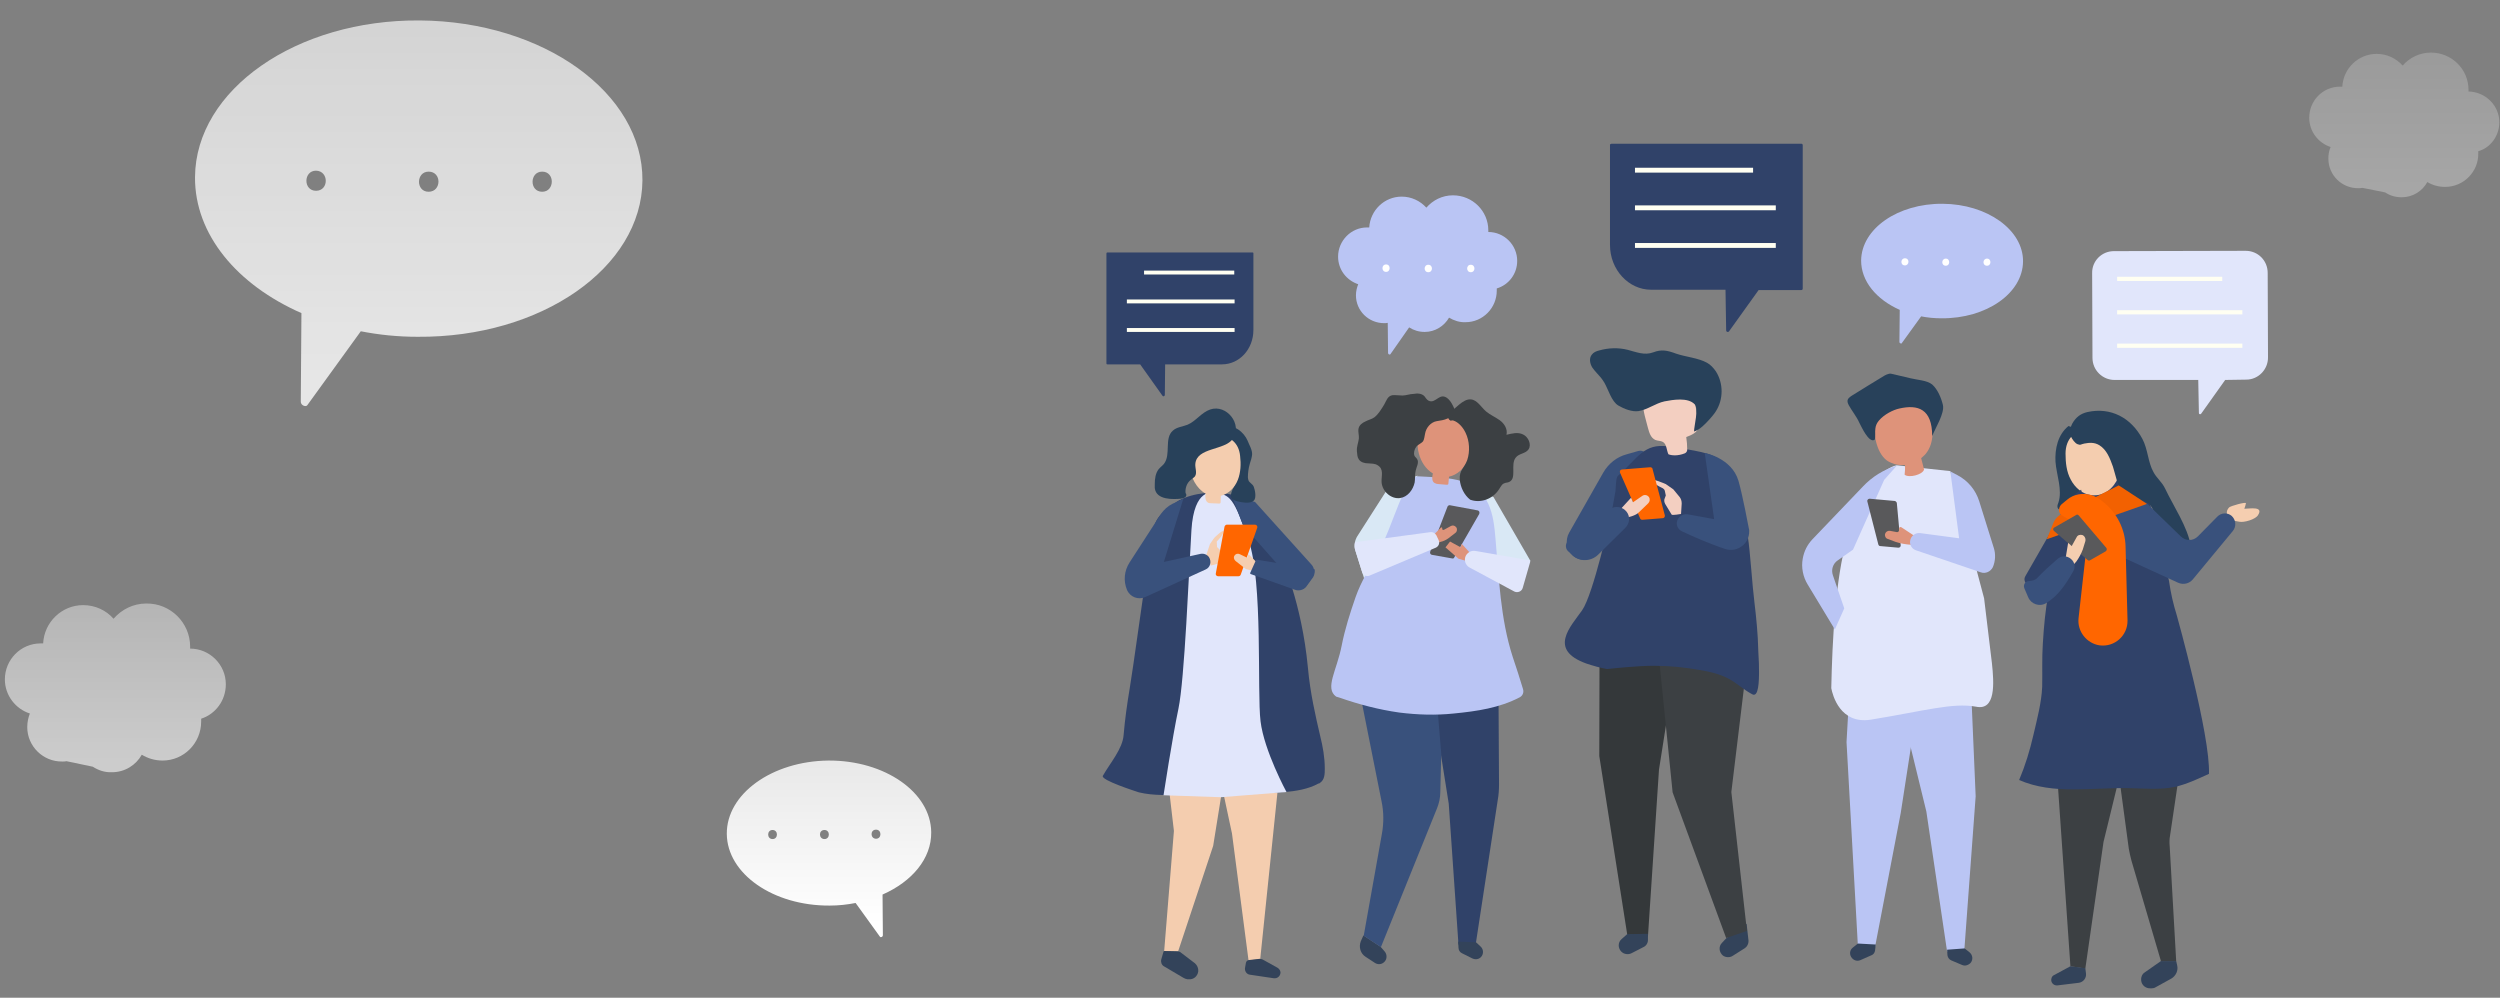 <?xml version="1.0" encoding="utf-8"?>
<!-- Generator: Adobe Illustrator 22.1.0, SVG Export Plug-In . SVG Version: 6.00 Build 0)  -->
<svg version="1.1" xmlns="http://www.w3.org/2000/svg" xmlns:xlink="http://www.w3.org/1999/xlink" x="0px" y="0px"
	 viewBox="0 0 770.5 307.5" style="enable-background:new 0 0 770.5 307.5;" xml:space="preserve">
<rect x="0" y="0" width="770.5" height="307.5" fill="#808080" stroke="none"/>
<style type="text/css">
	.st0{display:none;}
	.st1{opacity:0.8;}
	.st2{fill:#E1E6FB;}
	.st3{fill:#F4CDAF;}
	.st4{fill:#D1D1D1;}
	.st5{fill:#373791;}
	.st6{fill:#EFEFEF;}
	.st7{fill:#304269;}
	.st8{fill:#3F3FAA;}
	.st9{fill:#4B45BD;}
	.st10{fill:#DEDAE8;}
	.st11{fill:#BAC5F4;}
	.st12{fill:#3C4043;}
	.st13{fill:#FFFFFF;}
	.st14{fill:#F8F8FF;}
	.st15{fill:url(#SVGID_1_);}
	.st16{fill:url(#SVGID_2_);}
	.st17{fill:url(#SVGID_3_);}
	.st18{fill:url(#SVGID_4_);}
	.st19{fill:#F5F5FC;}
	.st20{fill:#F7F7F7;stroke:#E1E6FB;stroke-width:3;stroke-miterlimit:10;}
	.st21{fill:url(#SVGID_5_);}
	.st22{fill:url(#SVGID_6_);}
	.st23{fill:url(#SVGID_7_);}
	.st24{fill:url(#SVGID_8_);}
	.st25{fill:url(#SVGID_9_);}
	.st26{fill:#F7F7F7;}
	.st27{fill:url(#SVGID_10_);}
	.st28{fill:url(#SVGID_11_);}
	.st29{display:none;fill:#F7F7F7;}
	.st30{fill:url(#SVGID_12_);}
	.st31{fill:url(#SVGID_13_);}
	.st32{fill:url(#SVGID_14_);}
	.st33{fill:url(#SVGID_15_);}
	.st34{fill:url(#SVGID_16_);}
	.st35{fill:url(#SVGID_17_);}
	.st36{fill:#EAC5B0;}
	.st37{opacity:0.2;fill:#BAC5F4;}
	.st38{opacity:0.57;}
	.st39{fill:#E5E5E7;}
	.st40{fill:none;stroke:#D1D1D1;stroke-miterlimit:10;}
	.st41{fill:#47BEC4;}
	.st42{fill:none;stroke:#FFFFFF;stroke-width:2;stroke-miterlimit:10;}
	.st43{fill:#F77A4B;}
	.st44{fill:url(#SVGID_18_);}
	.st45{fill:url(#SVGID_19_);}
	.st46{fill:url(#SVGID_20_);}
	.st47{fill:url(#SVGID_21_);}
	.st48{fill:url(#SVGID_22_);}
	.st49{fill:url(#SVGID_23_);}
	.st50{fill:url(#SVGID_24_);}
	.st51{fill:url(#SVGID_25_);}
	.st52{fill:url(#SVGID_26_);}
	.st53{clip-path:url(#SVGID_28_);fill:#BAC5F4;}
	.st54{opacity:0.4;fill:#F1F2F2;}
	.st55{fill:#ACD9DD;}
	.st56{opacity:0.2;}
	.st57{fill:#FFFDF3;}
	.st58{fill:#232A35;}
	.st59{fill:#3B455A;}
	.st60{opacity:0.1;}
	.st61{fill:#000100;}
	.st62{fill:url(#SVGID_29_);}
	.st63{fill:url(#SVGID_30_);}
	.st64{fill:url(#SVGID_31_);}
	.st65{fill:url(#SVGID_32_);}
	.st66{fill:#BDBDBD;}
	.st67{fill:url(#SVGID_33_);}
	.st68{fill:#5A5A5C;}
	.st69{opacity:0.56;fill:url(#SVGID_34_);}
	.st70{opacity:0.66;fill:#FFFFFF;}
	.st71{fill:#C4DFE1;}
	.st72{fill:#33435A;}
	.st73{fill:#57859B;}
	.st74{fill:#427CCC;}
	.st75{fill:#FFBFA4;}
	.st76{fill:#141C2B;}
	.st77{fill:#BABCBC;}
	.st78{opacity:0.14;}
	.st79{fill:url(#SVGID_35_);}
	.st80{fill:url(#SVGID_36_);}
	.st81{fill:url(#SVGID_37_);}
	.st82{fill:url(#SVGID_38_);}
	.st83{fill:url(#SVGID_39_);}
	.st84{fill:url(#SVGID_40_);}
	.st85{display:inline;fill:url(#SVGID_41_);}
	.st86{display:inline;fill:url(#SVGID_42_);}
	.st87{display:inline;fill:url(#SVGID_43_);}
	.st88{display:inline;fill:url(#SVGID_44_);}
	.st89{display:inline;fill:url(#SVGID_45_);}
	.st90{display:inline;fill:url(#SVGID_46_);}
	.st91{fill:url(#SVGID_47_);}
	.st92{opacity:0.6;}
	.st93{fill:url(#SVGID_48_);}
	.st94{opacity:0.3;}
	.st95{fill:url(#SVGID_49_);}
	.st96{fill:url(#SVGID_50_);}
	.st97{fill:#DE937A;}
	.st98{fill:#28415A;}
	.st99{fill:#59595B;}
	.st100{fill:#39517C;}
	.st101{fill:#34383A;}
	.st102{fill:#F3CFC1;}
	.st103{fill:#FF6600;}
	.st104{fill:#D9E8F5;}
	.st105{fill:#F5CEB0;}
	.st106{fill:#F26101;}
	.st107{fill:#FFFFF2;}
	.st108{display:inline;}
	.st109{fill:#7DB5DB;}
	.st110{fill:#EFBFA5;}
	.st111{fill:#EACDB0;}
	.st112{fill:#4D4D4D;}
	.st113{display:inline;fill:#D8D8D8;stroke:#FFFFFF;stroke-miterlimit:10;}
	.st114{display:inline;fill:#BCBEC0;}
	.st115{display:inline;fill:#305399;}
	.st116{fill:#F0F1F1;}
	.st117{display:inline;opacity:0.1;fill:#000100;}
	.st118{display:inline;fill:#3B455A;}
	.st119{display:inline;fill:#7DB5DB;}
	.st120{fill:#98C7E2;}
	.st121{fill:#FFFDF0;}
	.st122{opacity:6.000000e-02;fill:#FFFFFF;}
	.st123{opacity:0.1;fill:#000100;}
	.st124{fill:url(#SVGID_51_);}
	.st125{fill:url(#SVGID_52_);}
	.st126{fill:url(#SVGID_53_);}
	.st127{fill:url(#SVGID_54_);}
	.st128{fill:url(#SVGID_55_);}
	.st129{fill:url(#SVGID_56_);}
	.st130{fill:url(#SVGID_57_);}
	.st131{fill:url(#SVGID_58_);}
	.st132{fill:#EAC1A4;}
	.st133{fill:#484F5B;}
	.st134{fill:#8CABEF;}
	.st135{fill:url(#SVGID_59_);}
	.st136{fill:url(#SVGID_60_);}
	.st137{fill:url(#SVGID_61_);}
	.st138{fill:url(#SVGID_62_);}
	.st139{fill:url(#SVGID_63_);}
	.st140{fill:url(#SVGID_64_);}
	.st141{fill:url(#SVGID_65_);}
	.st142{fill:url(#SVGID_66_);}
	.st143{fill:url(#SVGID_67_);}
	.st144{fill:url(#SVGID_68_);}
	.st145{fill:url(#SVGID_69_);}
	.st146{fill:url(#SVGID_70_);}
	.st147{fill:url(#SVGID_71_);}
	.st148{fill:url(#SVGID_72_);}
	.st149{fill:#BABCBE;}
	.st150{fill:#242449;}
	.st151{fill:#2F3787;}
	.st152{fill:#3D475B;}
	.st153{fill:#366362;}
	.st154{fill:#89B336;}
	.st155{fill:#96BD34;}
	.st156{opacity:7.000000e-02;}
	.st157{fill:#B5D381;}
	.st158{fill:#3B308A;}
	.st159{opacity:8.000000e-02;}
	.st160{fill:#F3E6DC;}
	.st161{fill:#92C59B;}
	.st162{fill:#88C9DA;}
	.st163{fill:#F9CD5B;}
	.st164{fill:#F6D5D5;}
	.st165{fill:#424DBF;}
	.st166{fill:#7EACF1;}
	.st167{fill:#F17187;}
	.st168{fill:#EAEAEA;}
	.st169{fill:#A0A2A6;}
	.st170{fill:#CE7361;}
	.st171{fill:#C7C8C9;}
	.st172{opacity:9.000000e-02;}
	.st173{opacity:0.15;}
	.st174{fill:#5B6475;}
	.st175{fill:#EDEDED;}
</style>
<g id="Слой_1" class="st0">
</g>
<g id="Слой_9">
	<g id="Слой_3__x28_копия2_x29_" class="st1">
	</g>
	<g id="Слой_10">
		<g id="Слой_11">
		</g>
		<g id="Слой_11__x28_копия_x29_">
			<g id="Слой_11_копия_2">
			</g>
			<g id="Слой_11_копия_3">
			</g>
		</g>
	</g>
</g>
<g id="poezdki">
	<g id="Слой_3__x28_копия_x29_" class="st1">
	</g>
	<g id="Слой_8">
	</g>
</g>
<g id="auto">
	<g id="Слой_3">
		<g id="Слой_4">
		</g>
	</g>
</g>
<g id="nastroiki">
</g>
<g id="otzivi">
	<g>
		<g>
			<g>
				<g class="st1">
					<g>
						<linearGradient id="SVGID_1_" gradientUnits="userSpaceOnUse" x1="129.046" y1="116.502" x2="129.046" y2="-118.11">
							<stop  offset="0" style="stop-color:#FFFFFF"/>
							<stop  offset="1" style="stop-color:#CFCFCF"/>
						</linearGradient>
						<path class="st15" d="M129.4,6.3C91.4,6,60.3,27.6,60.1,54.6c-0.1,17.7,13,33.2,32.8,41.9l-0.2,27.3c0,1.2,1.6,1.7,2,1.1
							l16.5-22.8c5.6,1.1,11.4,1.7,17.5,1.7c38.1,0.3,69.1-21.3,69.3-48.2C198.2,28.7,167.5,6.6,129.4,6.3z M97.4,58.8
							c-4,0-3.9-6.2,0-6.2C101.4,52.7,101.4,58.8,97.4,58.8z M132.1,59.1c-4,0-3.9-6.2,0-6.2C136.2,52.9,136.1,59.1,132.1,59.1z
							 M167.1,59.1c-4,0-3.9-6.2,0-6.2C171.1,52.9,171,59.1,167.1,59.1z"/>
					</g>
				</g>
				<g class="st92">
					<linearGradient id="SVGID_2_" gradientUnits="userSpaceOnUse" x1="35.494" y1="234.369" x2="35.494" y2="174.803">
						<stop  offset="0" style="stop-color:#FFFFFF"/>
						<stop  offset="1" style="stop-color:#CFCFCF"/>
					</linearGradient>
					<path class="st16" d="M69.6,210.9c0-6.1-5-11-11-11c0-0.2,0-0.4,0-0.6c0-7.4-6.1-13.4-13.5-13.3c-4,0-7.6,1.8-10.1,4.7
						c-2.3-2.6-5.6-4.2-9.4-4.2c-6.6,0-12,5.3-12.3,11.8c-0.3,0-0.6,0-0.8,0c-6.1,0-11,5-11,11.1c0,4.9,3.3,9.1,7.7,10.5
						c-0.5,1.3-0.8,2.7-0.8,4.2c0,5.9,4.9,10.7,10.8,10.6c0.5,0,0.9,0,1.3-0.1l8.1,1.7c1.7,1.1,3.7,1.8,5.9,1.7c4,0,7.4-2.2,9.2-5.4
						c1.8,1.1,4,1.8,6.4,1.8c6.6,0,11.9-5.4,11.9-12c0-0.3,0-0.6,0-0.9C66.4,220.1,69.6,215.9,69.6,210.9z"/>
				</g>
				<g class="st94">
					<linearGradient id="SVGID_3_" gradientUnits="userSpaceOnUse" x1="740.977" y1="57.83" x2="740.977" y2="6.66">
						<stop  offset="0" style="stop-color:#FFFFFF"/>
						<stop  offset="1" style="stop-color:#CFCFCF"/>
					</linearGradient>
					<path class="st17" d="M770.3,37.7c0-5.2-4.3-9.4-9.5-9.5c0-0.2,0-0.3,0-0.5c0-6.4-5.2-11.5-11.6-11.5c-3.5,0-6.6,1.6-8.7,4
						c-2-2.2-4.8-3.6-8-3.6c-5.7,0-10.3,4.5-10.6,10.1c-0.2,0-0.5,0-0.7,0c-5.3,0-9.5,4.3-9.5,9.6c0,4.2,2.8,7.8,6.6,9
						c-0.5,1.1-0.7,2.3-0.7,3.6c0,5.1,4.2,9.2,9.3,9.1c0.4,0,0.8,0,1.2-0.1l7,1.4c1.5,1,3.2,1.5,5.1,1.5c3.4,0,6.4-1.9,7.9-4.7
						c1.6,1,3.5,1.5,5.5,1.5c5.7,0,10.3-4.7,10.2-10.3c0-0.2,0-0.5,0-0.7C767.5,45.6,770.3,41.9,770.3,37.7z"/>
				</g>
			</g>
			<g>
				<g>
					<g>
						
							<linearGradient id="SVGID_4_" gradientUnits="userSpaceOnUse" x1="796.317" y1="284.898" x2="796.317" y2="177.498" gradientTransform="matrix(-1 0 0 1 1051.825 0)">
							<stop  offset="0" style="stop-color:#FFFFFF"/>
							<stop  offset="1" style="stop-color:#CFCFCF"/>
						</linearGradient>
						<path class="st18" d="M224,257c0.1,12.3,14.3,22.2,31.7,22.1c2.8,0,5.4-0.3,8-0.8l7.5,10.4c0.2,0.3,0.9,0.1,0.9-0.5l-0.1-12.5
							c9.1-4,15.1-11.1,15-19.2c-0.1-12.3-14.3-22.2-31.7-22.1C237.9,234.6,223.9,244.7,224,257z M270,255.7c1.8,0,1.8,2.8,0,2.8
							C268.2,258.5,268.1,255.7,270,255.7z M254.1,255.8c1.8,0,1.8,2.8,0,2.8C252.3,258.6,252.2,255.8,254.1,255.8z M238.1,255.8
							c1.8,0,1.8,2.8,0,2.8C236.3,258.6,236.3,255.8,238.1,255.8z"/>
					</g>
				</g>
			</g>
			<g>
				<g>
					<polygon class="st11" points="570.3,207.5 569.1,228.7 572.6,291.5 577.9,291.8 585.8,250.6 592.8,205.3 					"/>
					<path class="st72" d="M576.8,294.4l-3.4,1.5c-0.9,0.4-1.9,0.2-2.6-0.6l0,0c-0.9-1-0.8-2.5,0.3-3.3l1.5-1.2l5.5,0.3l-0.2,1.8
						C577.8,293.6,577.4,294.2,576.8,294.4z"/>
				</g>
				<g>
					<g>
						<polygon class="st11" points="607.7,217.4 608.9,245.4 605.4,292.9 600.1,293.3 593.7,250.1 584.8,213.6 						"/>
					</g>
					<path class="st72" d="M601.4,296l3.3,1.4c0.9,0.4,1.9,0.1,2.6-0.6h0c0.9-1,0.7-2.5-0.3-3.3l-1.5-1.2l-5.4,0.4l0.1,1.7
						C600.3,295.1,600.7,295.7,601.4,296z"/>
				</g>
				<g>
					<g>
						<path class="st2" d="M601.1,145.2l-16.5-1.8c0,0-9.2,1-15.4,22.8c-3.5,12.1-4.5,31.3-4.8,45.9c0.4,2.1,2.7,11.2,12.2,9.7
							c16.5-2.7,25.2-5.3,32.4-4c6.1,1.3,5.6-7.1,4.9-13.5l-2.4-19.9L601.1,145.2z"/>
					</g>
				</g>
				<g>
					<path class="st97" d="M591.7,123.4c-4.3,0.3-8.6,0.8-12.3,2.8c-0.8,0.4-1.7,1-1.9,1.9c-0.1,0.3-0.1,0.7-0.1,1.1
						c0.1,4,0.6,10,4.1,12.7c0.7,0.5,1.5,0.8,2.3,1.1c1.1,0.3,2.2,0.4,3.3,0.3c0.1,1,0,2-0.1,3c1.3,1.1,5.6,0,6-1.6
						c-0.3-1.2-0.6-2.3-0.9-3.5c0.5-0.4,0.9-0.8,1.3-1.2c1.5-1.8,2.1-3.9,2.2-6.2c0.1-2.4,0.5-4.9,0.5-7.3c0-0.9-0.1-1.9-0.7-2.5
						c-0.7-0.7-1.8-0.6-2.7-0.5C592.3,123.3,592,123.4,591.7,123.4z"/>
					<path class="st98" d="M579.1,129.6c1.6-1.9,4.4-3.3,6.3-3.7c5.7-1.3,10.1,0.1,10.1,8.5c0.9-2.4,3.9-7,3.3-9.6
						c-0.5-2.1-1.6-4.8-3.3-6.3c-1.6-1.3-4.6-1.4-6.6-1.9c-1.8-0.4-3.7-0.9-5.5-1.3c-0.4-0.1-0.8-0.2-1.2-0.1
						c-0.5,0.1-0.9,0.3-1.3,0.5c-3.4,2.1-6.8,4.1-10.1,6.2c-0.6,0.4-1.4,0.9-1.4,1.7c0,0.5,0.2,0.9,0.4,1.3c1,1.8,2.4,3.5,3.2,5.3
						c0.6,1.1,3,6.6,4.8,5.3c0.3-1.1,0-2.3,0.2-3.5C578.1,131.1,578.5,130.3,579.1,129.6z"/>
				</g>
				<path class="st11" d="M584.6,143.5L584.6,143.5c-4,1.2-7.6,3.4-10.5,6.5l-15.5,16.2c-1.6,1.7-2.6,3.7-3,6v0
					c-0.5,2.7,0.1,5.6,1.5,7.9l8.4,13.9l2.9-6.5l-3.5-10.2c-0.6-1.7,0-3.6,1.5-4.6l4.7-3.3l9.6-21.5L584.6,143.5z"/>
				<path class="st99" d="M584,154.4l-7.8-0.7c-0.4,0-0.8,0.4-0.7,0.8l3.4,13.3c0.1,0.3,0.3,0.5,0.6,0.5l5.6,0.5
					c0.4,0,0.7-0.3,0.7-0.7l-1.2-13.1C584.5,154.7,584.3,154.5,584,154.4L584,154.4z"/>
				<path class="st97" d="M584.2,167l-2.4-0.9c-0.7-0.2-1-1-0.8-1.6l0,0c0.2-0.6,0.8-1,1.5-0.9l2.1,0.4c0.4,0.1,0.7-0.3,0.7-0.6
					l0-0.5c0-0.4,0.4-0.6,0.7-0.4l4.4,2.9l-0.4,2.5l-1,0C587.4,167.8,585.7,167.5,584.2,167z"/>
				<g>
					<g>
						<path class="st11" d="M610.5,176.4l-20-6.8c-1.2-0.4-2-1.6-1.8-2.9l0,0c0.2-1.5,1.6-2.6,3.1-2.4l12,1.6l-2.7-20.6l2.1,1.1
							c3.3,1.7,5.7,4.6,6.8,8.1l4.5,14.4c0.6,1.9,0.5,4-0.3,5.9v0C613.5,176.2,611.9,176.9,610.5,176.4z"/>
					</g>
				</g>
			</g>
			<g>
				<path class="st72" d="M537.8,292.2l-3.8,2.4c-0.9,0.6-2.2,0.5-3-0.1l0,0c-1.2-1-1.4-2.8-0.3-3.9l1.4-1.5l6.2-4.4l0.6,5.3
					C538.9,290.9,538.5,291.7,537.8,292.2z"/>
				<path class="st100" d="M504.9,139l-3.5,1c-3.1,0.8-5.7,2.9-7.3,5.7l-10.5,18.5c-1.3,2.3-0.8,5.2,1.1,7l0,0
					c2.1,1.9,5.4,1.7,7.2-0.4l6.5-7.7c0.1-0.2,0.3-0.4,0.4-0.6l8.9-20.3C508.5,140.4,506.8,138.5,504.9,139z"/>
				<g>
					<g>
						<polygon class="st101" points="493,189.9 492.9,233 501.6,288.6 507.9,288.6 511.3,237.2 519.4,185.7 						"/>
					</g>
					<path class="st72" d="M506.5,291.9l-3.7,1.9c-1,0.5-2.3,0.3-3.1-0.5l0,0c-1.1-1.1-1.1-2.9,0.1-3.9l1.7-1.5l6.4-0.1l0,1.9
						C507.9,290.6,507.4,291.5,506.5,291.9z"/>
				</g>
				<g>
					<g>
						<polygon class="st12" points="538.4,286.9 533.6,244.1 539.4,196.2 538.1,186.1 512.1,185.1 511.2,201.7 515.5,244.2 
							532,289.1 						"/>
					</g>
				</g>
				<g>
					<g>
						<path class="st7" d="M542.1,204.5c-0.1-1.9-0.2-3.4-0.2-4c-0.1-5-0.6-10-1.2-15c-0.6-4.5-1.3-15.6-2-20
							c-0.6-3.7-2.8-12.8-4.4-16.2c-4-8.5-2.7-9.2-20.1-11.7c-7.6-1.1-9.4,3.6-15.6,9.1c-0.6,0.5-0.6,3.7-0.7,4.6
							c-0.3,1.5-0.5,3-0.8,4.5c-0.2,1.2-0.5,2.3-0.8,3.5l0,0c0,0-5.2,23.8-8.7,28.8c-3.5,5-10.6,12.1,1.3,16.4
							c2.1,0.7,4.2,1.3,6.4,1.7c0,0,9.8-1.1,14.8-1c4.6,0,9.3,0.5,13.8,1.3c3,0.5,6.1,1.2,8.9,2.7c2.6,1.4,4.5,3.3,7.1,4.7
							c0.2,0.1,0.5,0.3,0.8,0.2C542.2,213.8,542.2,208.5,542.1,204.5z"/>
					</g>
				</g>
				<g>
					<g>
						<path class="st100" d="M516.8,161L516.8,161c0.2-1.6,1.7-2.7,3.3-2.5l8.2,1.5l-2.9-20.4c0,0,8.3,1.5,10.4,8.6
							c1.3,4.5,3.2,14.7,3.2,14.7c0.1,0.2,0.1,0.5,0.1,0.8c0.1,3.9-3.7,6.7-7.4,5.5c-5.1-1.7-10.5-4.1-13.2-5.4
							C517.3,163.3,516.7,162.2,516.8,161z"/>
					</g>
				</g>
				<path class="st102" d="M518.1,158.4c0,0-2.7,0.5-2.9,0.2c-0.1-0.2-1.3-2.1-2-3.3c-0.3-0.6-0.4-1.2-0.1-1.8l0.3-0.8l-0.3-1.4
					c-0.1-0.4-0.3-0.6-0.6-0.8c-1-0.5-3.1-1.5-3.3-2.3c-0.3-1,4.2,1,4.2,1l2.3,1.6l1.9,2.3c0.5,0.6,0.7,1.3,0.7,2.1L518.1,158.4z"/>
				<path class="st103" d="M508.6,144l-8.7,0.7c-0.5,0-0.8,0.5-0.6,1l6.2,14.1c0.1,0.3,0.4,0.4,0.7,0.4l6.3-0.5
					c0.4,0,0.7-0.5,0.6-0.9l-3.8-14.3C509.3,144.2,508.9,144,508.6,144L508.6,144z"/>
				<path class="st102" d="M505.1,157.9l2.9-2.8c0.5-0.5,0.6-1.3,0.2-1.9l0,0c-0.5-0.7-1.4-0.8-2-0.4l-2.9,2l-0.6-1.4l-3.5,3.8
					l1.3,2.6l2.7-0.8C504,158.7,504.6,158.4,505.1,157.9z"/>
				<g>
					<g>
						<path class="st100" d="M501.3,157.7L501.3,157.7c-1.2-1.5-3.3-1.9-5-0.9l-12.8,9.7c-1.1,0.8-1.2,2.5-0.2,3.4l1.3,1.2
							c2.2,2.1,5.7,2,7.9-0.1l8.4-8.3C502.3,161.3,502.5,159.2,501.3,157.7z"/>
					</g>
				</g>
				<g>
					<path class="st102" d="M514.2,140c0.9,0.4,2.9,0.6,5.1-0.3c0.4-0.2,0.7-0.6,0.7-1.1c0-1.3-0.1-2.6-0.3-3.9
						c1.6-0.6,3.5-1.4,3.8-3.1c0.1-0.5,0-1.1-0.1-1.6c-0.4-2.2-0.8-4.4-1.1-6.6c-0.1-0.8-0.3-1.5-0.7-2.2c-0.7-1.1-2.1-1.6-3.5-1.9
						c-3.4-0.6-7.1,0.1-9.8,2.4c-0.7,0.6-1.3,1.3-1.6,2.2c-0.5,1.3-0.1,2.8,0.2,4.2c0.3,1.3,0.7,2.5,1,3.8c0.4,1.5,0.9,3.1,2.3,3.7
						c0.7,0.3,1.6,0.2,2.3,0.6C513.7,136.9,513.6,138.7,514.2,140z"/>
					<path class="st98" d="M494.5,118c-0.3-0.5-0.7-1.1-1.1-1.6c-0.9-1.1-1.9-2-2.7-3.2c-0.7-1.2-1-2.8-0.1-3.9
						c0.5-0.7,1.4-1.1,2.3-1.3c2.8-0.8,5.9-0.9,8.7-0.2c2.7,0.7,5.2,1.8,7.9,0.8c2.6-1,4.4-0.6,7.1,0.4c2.9,1,6.8,1.3,9.5,2.8
						c1.1,0.6,2,1.6,2.7,2.6c2.4,3.7,2.4,8.7,0,12.4c-0.5,0.8-1.2,1.6-1.8,2.3c-1.4,1.5-3,3.3-4.9,3.9c0-1.7,1.5-7,0.2-8.4
						c-2.1-2.2-6.7-1.4-9.3-0.9c-2.8,0.6-5.3,2.6-8,3c-2,0.3-4.5-0.7-6.2-1.7C496.7,123.8,495.7,120.1,494.5,118z"/>
				</g>
			</g>
			<g>
				<path class="st104" d="M436.9,146.6l-8.5,2.9l-10.1,15.8c-0.8,1.3-1,2.9-0.6,4.3l2.7,8.6l7.7-4.8L436.9,146.6z"/>
				<polygon class="st104" points="471.7,172.9 460.3,153.2 452.6,149.1 450.7,151 458.9,167.3 461.1,173.4 468.8,175.3 				"/>
				<g>
					<g>
						<path class="st7" d="M461.8,207.7l0.2,34c0,1.6-0.1,3.3-0.4,4.9l-6.8,44.5l-5.3,0l-3-43.4l-6.9-43.4L461.8,207.7z"/>
						<path class="st72" d="M450.6,293.8l3.2,1.6c0.9,0.4,1.9,0.3,2.6-0.4l0,0c0.9-0.9,0.9-2.4-0.1-3.3l-1.4-1.3l-5.5-0.2l0.1,1.8
							C449.5,292.8,449.9,293.5,450.6,293.8z"/>
					</g>
					<g>
						<path class="st72" d="M420.9,294.9l2.9,1.9c0.8,0.5,1.9,0.5,2.7-0.2l0,0c1-0.8,1.1-2.3,0.3-3.3l-1.3-1.5l-5.3-3.5l-0.8,1.8
							C418.7,291.9,419.3,293.9,420.9,294.9z"/>
						<g>
							<path class="st100" d="M420,204.8l-0.9,8.6l6.7,33.6c0.7,3.3,0.7,6.7,0.1,10l-5.6,31.4l5.3,3.5l17.3-42.8
								c0.6-1.5,1-3.2,1-4.9l0.3-11.8l-2.4-29L420,204.8z"/>
						</g>
					</g>
				</g>
				<g>
					<g>
						<path class="st11" d="M466.2,202.4c-3.8-11.8-4.2-24.2-5.3-36.5c-0.3-3.6-0.7-7.3-2.2-10.6c-1.7-3.8-4.6-5.8-7.9-6.9
							c-4.2-1.4-9.3-1.3-13.7-1.6c-4.2-0.1-7.9,15.6-12.2,23.3c-2.6,4.7-5.3,8.8-7.1,13.9c-1.7,4.9-3.3,9.9-4.3,15
							c-1.5,7.7-5.3,13.1-1.7,15.7c0.3,0.1,0.7,0.2,1,0.3c6,2.1,12.1,3.7,18.4,4.6c5.6,0.7,11.2,0.9,16.9,0.3c7.1-0.7,14-1.7,20.3-5
							c0.9-0.5,1.3-1.5,1-2.5C468.4,209,467.3,205.7,466.2,202.4z"/>
					</g>
				</g>
				<g>
					<path class="st97" d="M438.1,132.1c4-6.5,14.8-6.5,15.3,2.2c0.1,2.6,0,5.3-1.1,7.7c-1.1,2.4-3.2,4.4-5.7,4.9c0,0,0,0,0,0
						c-0.1,0.7-0.1,1.3-0.2,2c0,0.1,0,0.3-0.1,0.4c-0.1,0.1-0.3,0.1-0.5,0.1c-0.8-0.1-1.6-0.1-2.4-0.2c-0.4,0-0.8-0.1-1.2-0.3
						c-0.8-0.4-0.9-1.5-0.7-2.4c0-0.2,0.1-0.4,0.1-0.6C437.3,143.4,435.5,136.4,438.1,132.1z"/>
					<g>
						<path class="st12" d="M453.4,123.1c1.9,0.2,3.1,2.4,4.6,3.7c1.3,1.1,2.8,1.7,4.2,2.7s2.5,2.7,2.1,4.5c1.7-0.4,3.5-0.9,5.1-0.1
							c1.6,0.7,2.7,3.1,1.7,4.6c-1,1.4-3,1.2-4,2.6c-1.6,2.1,0.4,6.3-1.9,7.4c-0.5,0.3-1.2,0.2-1.7,0.5c-0.7,0.3-1,1.1-1.5,1.8
							c-1.9,3-5.7,4.4-8.9,3.2c-1.8-1.4-3-3.8-3.2-6.2c-0.2-2.9,1.4-3.5,2.3-6c0.9-2.7,0.7-5.9-0.5-8.4c-0.8-1.7-2.2-3.3-3.8-3.8
							c-0.7-0.2-0.6,0.4-1.3-0.3c-0.3-0.3-0.5-1.3-0.5-1.7C448.4,126.3,450.8,122.8,453.4,123.1z"/>
						<path class="st12" d="M432.2,121.9c-1,0-2.1-0.2-3.1-0.1c-1.5,0.3-1.8,1.7-2.5,2.9c-0.8,1.3-1.8,3-3,3.9
							c-0.8,0.6-1.9,0.8-2.8,1.3c-0.9,0.4-1.9,1.1-2.1,2.2c-0.2,1,0.2,2.1,0.1,3.1c-0.2,1.5-0.7,2.3-0.6,3.9
							c0.1,0.9,0.1,1.8,0.6,2.5c0.6,0.9,1.8,1.2,2.8,1.2c1,0.1,2.1,0,3,0.6c2,1.2,1.1,3.3,1.2,5.2c0.2,2.9,3,5.3,5.7,4.9
							c2.3-0.3,4-2.5,4.5-4.8c0.2-1.2,0-2.4,0.3-3.6c0.2-1.1,1.2-2.6,0.4-3.7c-0.2-0.3-0.5-0.5-0.7-0.8c-0.1-0.2-0.2-0.5-0.2-0.8
							c0-1,0.4-2,1.2-2.6c0.5-0.4,1.2-0.7,1.6-1.2c0.4-0.7,0.4-1.5,0.6-2.3c0.3-1.9,1.8-3.6,3.6-3.9c1.2-0.2,2.2-0.3,3.3-0.8
							c0.2-0.1,2.7-1.4,2.6-1c0.1-0.7-0.2-1.4-0.5-2.1c-0.5-1.1-1-2.1-1.8-2.9c-2.7-2.5-3.8,1.6-6.1,0.5c-0.6-0.3-0.9-0.9-1.3-1.4
							c-0.9-0.9-2.2-0.9-3.3-0.7C434.5,121.4,433.4,121.9,432.2,121.9z"/>
					</g>
				</g>
				<path class="st99" d="M446.8,155.7l8.6,1.6c0.5,0.1,0.7,0.6,0.5,1.1l-7.7,13.4c-0.1,0.3-0.4,0.4-0.7,0.3l-6.2-1.1
					c-0.4-0.1-0.7-0.5-0.5-1l5.3-13.8C446.2,155.9,446.5,155.7,446.8,155.7L446.8,155.7z"/>
				<g>
					<polygon class="st97" points="449.5,172.2 445.5,168.7 446.9,166.9 450.2,168.7 450.5,167.6 453.5,170.9 452.3,173 					"/>
					<g>
						<g>
							<path class="st2" d="M471.6,173.2l-0.1-0.5l-16.8-2.9c-1.2-0.2-2.3,0.4-2.9,1.4l0,0c-0.7,1.3-0.2,3,1.1,3.7
								c3.6,1.9,10.4,5.6,13.8,7.4c1,0.5,2.3,0,2.6-1.1L471.6,173.2z"/>
						</g>
					</g>
				</g>
				<g>
					<path class="st97" d="M446.4,165.9l2.2-1.7c0.5-0.4,0.6-1.2,0.2-1.7h0c-0.4-0.5-1-0.7-1.6-0.4l-2.2,1.2
						c-0.3,0.1-0.6-0.1-0.5-0.4l0-0.1c0-0.2-0.3-0.4-0.4-0.2l-2.7,2.7l1.1,2.1l1.5-0.4C444.9,166.8,445.7,166.4,446.4,165.9z"/>
					<g>
						<g>
							<path class="st2" d="M440.9,164c-4.1,0.6-18.3,2.4-23.3,3.1c0,0-0.3,1.2,0,2.2l2.2,7c0.3,1,1.4,1.5,2.3,1.1l20.4-8.6
								c0.9-0.4,1.3-1.4,0.9-2.3l-0.7-1.5C442.3,164.3,441.6,163.9,440.9,164z"/>
						</g>
					</g>
				</g>
			</g>
			<g>
				<g>
					<path class="st12" d="M651.3,226.9l23.2-7.8l-5.7,38.5c-0.2,1.1-0.2,2.1-0.1,3.2l2,35.4l-4.7,0l-9.1-31
						c-0.3-1.2-0.6-2.4-0.8-3.6l-4.2-31.2l0,0L651.3,226.9z"/>
					<path class="st72" d="M666,296.2l4.7,0l0.3,1.3c0.4,1.6-0.4,3.3-1.8,4.1l-4.9,2.7c-0.3,0.2-0.7,0.3-1.1,0.3l-0.4,0
						c-1.5,0.1-2.8-1-2.9-2.5l0,0c-0.1-0.9,0.3-1.9,1.1-2.4L666,296.2z"/>
				</g>
				<g>
					<polygon class="st12" points="633.2,227.1 638.1,297.8 642.7,298.5 648.3,259.5 657.3,222.6 					"/>
					<path class="st72" d="M638.1,297.8l-5,2.7c-0.7,0.3-1,1.1-0.9,1.8l0,0c0.2,0.9,1,1.5,1.9,1.4l6.6-0.8c1.4-0.2,2.4-1.5,2.2-2.9
						l-0.2-1.6L638.1,297.8z"/>
				</g>
				<g>
					<path class="st7" d="M680.8,238.5c0.5-11.7-9.9-48.8-9.9-48.8l0,0c-1.1-3.5-1.9-7-2.4-10.6c-0.4-2.5-8-31.3-7.4-31.4
						c-5.2,0.4-15.3-0.9-19.2,2.9c-0.1,0.1-0.2,0.2-0.3,0.3c-3,3.4-4.6,10.4-6,14.7c-1.9,5.6-3.3,11.4-4.3,17.3
						c-0.9,5.1-1.4,10.3-1.7,15.5c-0.3,4.5-0.1,8.9-0.2,13.3c-0.2,4.8-1.6,10.1-2.7,14.8c-1.1,4.8-2.5,9.4-4.4,13.9
						c5.2,2.3,11,2.9,16.7,2.9c5.7,0,11.3-0.5,17-0.4c4.8,0.1,9.7,0.6,14.4-0.4C673.9,241.7,677.3,240.1,680.8,238.5L680.8,238.5z"
						/>
				</g>
				<g>
					<path class="st98" d="M643,135.5c-2.4,1.2-4.9,4.2-4.7,7c0.1,1.4,0.8,2.4,0.8,3.9c0.1,2.9,4.4,5.9,1.7,8.7
						c-1.4,1.4-3.5,1.7-5.5,1.9c-0.2,0-0.5,0-0.7,0c-0.4-0.2-0.5-0.6-0.5-1c0-0.4,0.2-0.8,0.3-1.1c1.3-3.9-0.6-8.5-0.9-12.6
						c-0.2-4,0.7-8.3,4-11c2.2,0.7,3.8,1.6,4.9,3.6L643,135.5z"/>
					<path class="st3" d="M644.5,152.6c-2.7-0.3-5-2.3-6.3-4.8c-1.3-2.4-1.6-5.2-1.6-8c0-9.1,11.2-9.7,15.8-3.2
						C656.3,142.3,652.4,153.6,644.5,152.6z"/>
					<path class="st98" d="M658.2,153.7c-1.4-0.4-2.8-0.8-3.9-2c-1.8-1.9-2.3-5.5-3.1-7.9c-0.9-2.5-1.9-5.2-4.2-6.6
						c-1.5-0.9-3-0.8-4.6-0.5c-1.1,0.2-1.1,0.6-2.1,0.2c-0.8-0.3-1.7-1.6-2-2.3c-0.5-1.3-0.3-2.8,0.4-4.1c1.1-1.9,2.5-3,4.6-3.5
						c7.2-1.6,13.5,1.7,17,8.3c1.7,3.2,1.7,7.2,3.4,10.2c1,1.9,2.6,3,3.6,5.1c2.5,5.3,7,11.9,7.9,17.7c0,0.2,0.1,0.5-0.1,0.6
						c-0.3,0.4-0.8,0.1-1.2-0.2c-2-1.6-4.1-3.2-6.1-4.8c-0.8-0.6-1.6-1.3-2.2-2.1c-1.5-2.1-1.5-5.1-3.5-6.7
						C660.8,154.4,659.5,154.1,658.2,153.7z"/>
				</g>
				<g>
					<g>
						<path class="st105" d="M690.2,160.8c1.4,0.3,4.9-0.7,5.7-2c1.9-2.9-2.6-2-4.2-2c0.2-0.6,0.4-1.1,0.5-1.7
							c0.1-0.5-4.7,0.8-5.2,1.3c-1.1,1.2-0.6,2.1-0.5,3.6C687.8,160.4,689,160.6,690.2,160.8z"/>
					</g>
					<g>
						<path class="st100" d="M654.3,171.8l17,7.8c1.6,0.7,3.4,0.3,4.5-1l12.4-15c1.1-1.4,0.9-3.4-0.4-4.6h0c-1.3-1.1-3.2-1-4.4,0.2
							l-6,6.1c-1.5,1.5-3.8,1.5-5.3,0l-10.3-10l-12.4,0.5L654.3,171.8z"/>
					</g>
				</g>
				<path class="st7" d="M641.4,150.9l-3.4,2.6l-13.8,24.1c-0.6,1-0.1,2.3,1,2.8l8.3,3.2l6.1-22.6l2.7-5.8L641.4,150.9z"/>
				<g>
					<path class="st106" d="M653,149.6l8.7,5.7l-30.9,10.9l2-4.9c0.5-1.3,1.5-2.4,2.8-3L653,149.6z"/>
					<g>
						<path class="st103" d="M644.6,152.6L644.6,152.6c1,0.3,1.9,0.8,2.7,1.4l0.9,0.7c4.2,3.3,6.8,8.4,6.9,13.8l0.6,22.7
							c0.1,4.7-4,8.3-8.6,7.7l0,0c-4-0.6-6.9-4.3-6.5-8.3l3-26.8l-8.5-5.2l0,0c-0.8-1-0.6-2.4,0.3-3.2l1.7-1.4
							C639.1,152.3,642,151.8,644.6,152.6z"/>
					</g>
				</g>
				<path class="st99" d="M639.9,158.7l-6.8,3.9c-0.4,0.2-0.4,0.7-0.1,1l10.4,9c0.2,0.2,0.5,0.2,0.7,0.1l4.9-2.8
					c0.3-0.2,0.4-0.7,0.2-1l-8.5-10C640.5,158.6,640.1,158.5,639.9,158.7L639.9,158.7z"/>
				<path class="st105" d="M641.9,169.4l0.8-2.6c0.2-0.8-0.2-1.6-0.9-1.9l0,0c-0.7-0.2-1.5,0-1.8,0.7l-1.5,2.7l-1.1-1l-0.9,5.5
					l2.5,1.3l0.9-1C640.7,172,641.4,170.7,641.9,169.4z"/>
				<g>
					<g>
						<path class="st100" d="M638.3,172.3c-1.2-1.1-3-1.1-4.2,0c-2.2,1.9-4.3,3.8-6.3,5.9c-0.7,0.7-1.6,0.8-2.6,0.9
							c-1.1,0.1-1.7,1.2-1.3,2.2l1.2,2.8c0.9,2.1,3.5,3,5.5,1.8c3.6-2.2,5.9-5.5,8.3-9.7C639.7,174.9,639.5,173.3,638.3,172.3
							L638.3,172.3z"/>
					</g>
				</g>
			</g>
			<g>
				<g>
					<g>
						<polygon class="st3" points="380.1,224.3 357.1,215.9 361.8,256.1 358.8,293.1 363.1,293.2 373.9,260.7 379.2,227.7 
							379.2,227.7 						"/>
						<path class="st72" d="M363,293.2l-4.1-0.1c-0.1,0-0.3,0.1-0.3,0.2l-0.7,2.4c-0.2,0.8,0.1,1.7,0.8,2.1l6.1,3.6
							c0.3,0.2,0.7,0.3,1.1,0.4l0.4,0c1.5,0.2,2.8-0.9,3-2.4l0,0c0.1-0.9-0.3-1.9-1-2.5l-4.6-3.5C363.4,293.3,363.2,293.2,363,293.2
							z"/>
					</g>
					<g>
						<polygon class="st3" points="395.7,225 388.4,295.6 384.8,296 379.7,256.9 371.8,219.9 						"/>
						<path class="st72" d="M389.3,295.8l4.5,2.5c0.6,0.4,1,1.1,0.8,1.8l0,0c-0.2,0.9-1,1.5-2,1.4l-7.4-1.1c-0.9-0.1-1.6-1-1.5-2
							l0.3-1.7c0.1-0.4,0.4-0.7,0.8-0.8l3.5-0.4C388.6,295.6,389,295.6,389.3,295.8z"/>
					</g>
					<g>
						<g>
							<g>
								<path class="st7" d="M406.8,241.3c1.5-1,1.5-2.8,1.5-4.5c0-3.3-0.6-6.7-1.4-9.9c-1.4-6-3.1-13.3-3.8-21.1
									c-1.9-20.2-8.2-33.7-8.2-33.7l-2.1-5.5c-0.4-0.7-0.8-1.4-1.3-2.1c-2.6-4-7-10.9-11.8-12c-0.1,0-0.2,0-0.3-0.1
									c-5-1.1-11.4-0.6-16,1.8c-0.9,0.5-1.6,1.1-2.4,1.7c-2.2,1.8-4,2.8-5,5.5c-0.8,2.4-1,4.9-1.5,7.4c-0.9,5-1.5,10-2.2,15
									c-1.4,9.4-2.6,18.8-4.1,28.2c-0.8,4.8-1.5,9.7-1.9,14.5c-0.3,4.3-4.2,8.7-6.4,12.6c-0.8,1.3,10.2,4.8,11.1,5.1
									c4.5,1.1,9.4,0.8,14,0.8c10.2,0,20.5-0.3,30.7-0.9c3.4-0.2,7.6-0.9,10.6-2.6C406.6,241.5,406.7,241.4,406.8,241.3z"/>
							</g>
						</g>
						<path class="st2" d="M373.8,151.9c0,0-5.8-1.6-6.6,11.5c-0.8,13-2.1,45.9-4,55c-1.9,9-4.6,26.7-4.6,26.7l17.7,0.6l20.2-1.6
							c0,0-6.9-12.7-8-21.8c-1.1-9,0.8-43-3.7-55.8C380.3,153.8,379.3,152.1,373.8,151.9z"/>
						<g>
							<path class="st105" d="M373.2,174.3c0,0,2.2-0.5,2.3-0.7c0.1-0.3,0.7-3.9,0.7-3.9l-1.1-1.1l-0.1-1.7c0,0,2.2-2.2,2.1-3.1
								c-0.1-0.8-2.9,2-2.9,2l-1.3,1.9l-1.1,3.3L373.2,174.3z"/>
						</g>
						<g>
							<g>
								<path class="st100" d="M399.9,180.9L399.9,180.9c0.7,0.8,1.9,0.8,2.5-0.1l2-2.8c0.9-1.2,0.8-2.9-0.2-4l-17.4-19.3l-7.2-2.1
									l3.5,9.3L399.9,180.9z"/>
							</g>
						</g>
						<path class="st103" d="M378.1,161.7h8.7c0.5,0,0.8,0.5,0.7,0.9l-5.1,14.5c-0.1,0.3-0.4,0.5-0.7,0.5h-6.3
							c-0.4,0-0.8-0.4-0.7-0.8l2.7-14.5C377.5,162,377.8,161.7,378.1,161.7L378.1,161.7z"/>
						<path class="st105" d="M384,175.4l-3.2-2.5c-0.5-0.4-0.7-1.2-0.3-1.7l0,0c0.3-0.5,1-0.7,1.6-0.4l2.3,1.1l0.4-1.1l3.2,3.2
							l-1.1,2.1L384,175.4z"/>
						<g>
							<g>
								<path class="st100" d="M405.1,175.4l-17.8-2.9c-0.1,0-0.2,0-0.2,0.1l-1.8,4c0,0.1,0,0.2,0.1,0.3l13.8,4.9
									c1.2,0.4,2.6,0,3.4-1l2.1-2.9C405.3,176.9,405.3,175.6,405.1,175.4z"/>
							</g>
						</g>
					</g>
					<g>
						<g>
							<path class="st98" d="M381.6,142.6c0.9,2.6-0.4,5.4-1.5,7.8c-1,2.1-1.3,3.5,1.2,4.1c1.4,0.3,3.9,0.9,5.1-0.2
								c0.9-0.8,0.4-3.3,0-4.3c-0.3-0.8-1.3-1.2-1.6-1.9c-0.1-0.3-0.2-0.7-0.2-1c0-1.4,0.2-2.8,0.6-4.2c0.3-0.9,0.6-1.8,0.7-2.8
								c0.1-1.4-0.9-3-1.4-4.3c-1-2.4-4.3-5.5-7.1-3.7c-0.6,0.4-1,1.1-1.3,1.8c-0.2,0.4-0.4,0.9-0.4,1.3c0,1.8,1.6,2.1,2.8,3
								C379.9,139.3,381,140.9,381.6,142.6z"/>
							<path class="st3" d="M376.3,152.8c2.4-0.6,4.3-2.6,5.2-4.9c0.9-2.3,1-4.9,0.7-7.4c-0.8-8.2-11.1-7.7-14.6-1.4
								C364.6,144.6,369.2,154.4,376.3,152.8z"/>
						</g>
						<path class="st3" d="M376.3,151.9c0,0.9-0.1,1.9-0.1,2.8c0,0.1,0,0.3-0.1,0.4c-0.1,0.1-0.3,0.1-0.4,0.1
							c-0.8,0-1.5-0.1-2.3-0.1c-0.4,0-0.8,0-1.1-0.2c-0.7-0.4-0.9-1.4-0.8-2.2c0.1-0.8,0.4-1.7,0.2-2.5c1.6,0.8,3.1-1,4.7-0.2
							L376.3,151.9z"/>
					</g>
					<path class="st98" d="M373,126.2c-2.7,0.9-4.4,3.6-7,4.7c-1.5,0.6-3.3,0.7-4.5,1.8c-2.8,2.4-0.5,7.4-2.8,10.3
						c-0.5,0.6-1.1,1-1.6,1.6c-1,1.3-1.2,3-1.2,4.7c0,0.4,0,0.8,0,1.1c0.4,3.8,5.8,3.5,8,3.3c2.4-0.3,1.6-1.6,1.6-1.6l-0.1-0.1
						c-0.2-1.5,0.4-3.2,1.6-4.1c0.4-0.4,1-0.7,1.3-1.1c0.7-1.1,0-2.5,0.1-3.8c0.4-5.2,9.1-4.1,11.6-7.8
						C383,130.7,378,124.5,373,126.2z"/>
				</g>
				<g>
					<g>
						<path class="st100" d="M371.6,175.5L353,184c-2.2,1-4.8,0-5.7-2.3l0,0c-1.1-2.7-0.8-5.8,0.8-8.3l9.7-15
							c0.9-1.3,2.1-2.4,3.5-3.1l3.4-1.6l-6,19.5l11.3-2.5c1-0.2,2,0.2,2.6,1l0,0C373.5,173.1,373,174.9,371.6,175.5z"/>
					</g>
				</g>
			</g>
		</g>
		<g>
			<g>
				<path class="st2" d="M651.5,77.4l40.6-0.1c3.8,0,6.8,3,6.8,6.8l0.1,26.1c0,3.7-3,6.8-6.7,6.8l-6.5,0.1l-7.4,10.4
					c-0.2,0.3-0.7,0.2-0.7-0.2l-0.2-10.2l-25.8,0c-3.7,0-6.8-3-6.8-6.8l-0.1-26.1C644.7,80.5,647.7,77.4,651.5,77.4z"/>
				<rect x="652.5" y="85.3" class="st107" width="32.4" height="1.3"/>
				<rect x="652.5" y="95.6" class="st107" width="38.6" height="1.3"/>
				<rect x="652.5" y="105.9" class="st107" width="38.6" height="1.3"/>
			</g>
		</g>
		<g>
			<path class="st7" d="M386,77.8l-44.7,0c-0.2,0-0.3,0.2-0.3,0.3l0,33.9c0,0.2,0.1,0.3,0.3,0.3l10.1,0l6.9,9.7
				c0.2,0.3,0.6,0.1,0.7-0.2l0.1-9.5l17.5,0c5.4,0,9.7-4.7,9.7-10.6l0-23.7C386.3,77.9,386.2,77.8,386,77.8z"/>
			<g>
				<rect x="352.6" y="83.4" class="st107" width="27.8" height="1.2"/>
				<rect x="347.3" y="92.3" class="st107" width="33.2" height="1.2"/>
				<rect x="347.3" y="101.1" class="st107" width="33.2" height="1.2"/>
			</g>
		</g>
		<g>
			<path class="st7" d="M496.7,44.3l58.5,0c0.2,0,0.4,0.2,0.4,0.4l0,44.3c0,0.2-0.2,0.4-0.4,0.4l-13.2,0l-9.1,12.7
				c-0.3,0.4-0.9,0.2-0.9-0.3l-0.2-12.5l-22.9,0c-7,0-12.7-6.2-12.7-13.8l0-31C496.3,44.5,496.5,44.3,496.7,44.3z"/>
			<g>
				<rect x="503.9" y="51.7" class="st107" width="36.4" height="1.5"/>
				<rect x="503.9" y="63.3" class="st107" width="43.4" height="1.5"/>
				<rect x="503.9" y="74.9" class="st107" width="43.4" height="1.5"/>
			</g>
		</g>
		<g>
			<g>
				<path class="st11" d="M467.6,80.4c0-4.9-4-8.9-8.9-8.9c0-0.2,0-0.3,0-0.5c0-6-4.9-10.8-10.9-10.8c-3.3,0-6.2,1.5-8.2,3.8
					c-1.9-2.1-4.6-3.4-7.6-3.4c-5.4,0-9.7,4.3-10,9.5c-0.2,0-0.5,0-0.7,0c-4.9,0-8.9,4.1-8.9,9c0,4,2.6,7.3,6.2,8.5
					c-0.4,1-0.7,2.2-0.7,3.4c0,4.8,3.9,8.6,8.7,8.6c0.4,0,0.7,0,1.1-0.1l0.1,9.3c0,0.4,0.5,0.6,0.7,0.4l5.8-8.3
					c1.4,0.9,3,1.4,4.8,1.4c3.2,0,6-1.8,7.5-4.4c1.5,0.9,3.3,1.5,5.1,1.4c5.3,0,9.6-4.4,9.6-9.7c0-0.2,0-0.5,0-0.7
					C465,87.8,467.6,84.4,467.6,80.4z"/>
			</g>
			<g>
				<path class="st13" d="M440.2,81.6c-1.5,0-1.5,2.3,0,2.3C441.7,83.9,441.7,81.6,440.2,81.6z"/>
				<path class="st13" d="M427.2,81.5c-1.5,0-1.5,2.3,0,2.3C428.6,83.8,428.7,81.5,427.2,81.5z"/>
				<g>
					<path class="st13" d="M453.3,81.6c-1.5,0-1.5,2.3,0,2.3C454.8,83.9,454.8,81.6,453.3,81.6z"/>
				</g>
			</g>
		</g>
		<g>
			<g>
				<path class="st11" d="M598.7,62.8c-13.8-0.1-25,7.7-25.1,17.5c0,6.4,4.7,12,11.9,15.2l-0.1,9.9c0,0.4,0.6,0.6,0.7,0.4l6-8.3
					c2,0.4,4.1,0.6,6.3,0.6c13.8,0.1,25-7.7,25.1-17.5C623.6,70.9,612.5,62.9,598.7,62.8z"/>
			</g>
			<g>
				<path class="st13" d="M599.7,79.7c-1.4,0-1.5,2.2,0,2.2C601.1,81.9,601.1,79.7,599.7,79.7z"/>
				<path class="st13" d="M587.1,79.6c-1.4,0-1.5,2.2,0,2.2C588.5,81.8,588.6,79.6,587.1,79.6z"/>
				<g>
					<path class="st13" d="M612.4,79.7c-1.4,0-1.5,2.2,0,2.2C613.8,81.9,613.8,79.7,612.4,79.7z"/>
				</g>
			</g>
		</g>
	</g>
</g>
<g id="history">
	<g id="Слой_18">
	</g>
</g>
<g id="driver_x5F_history">
	<g id="Слой_21">
	</g>
	<g id="Слой_18__x28_копия_x29_">
	</g>
</g>
<g id="user_x5F_poezdki">
</g>
</svg>
